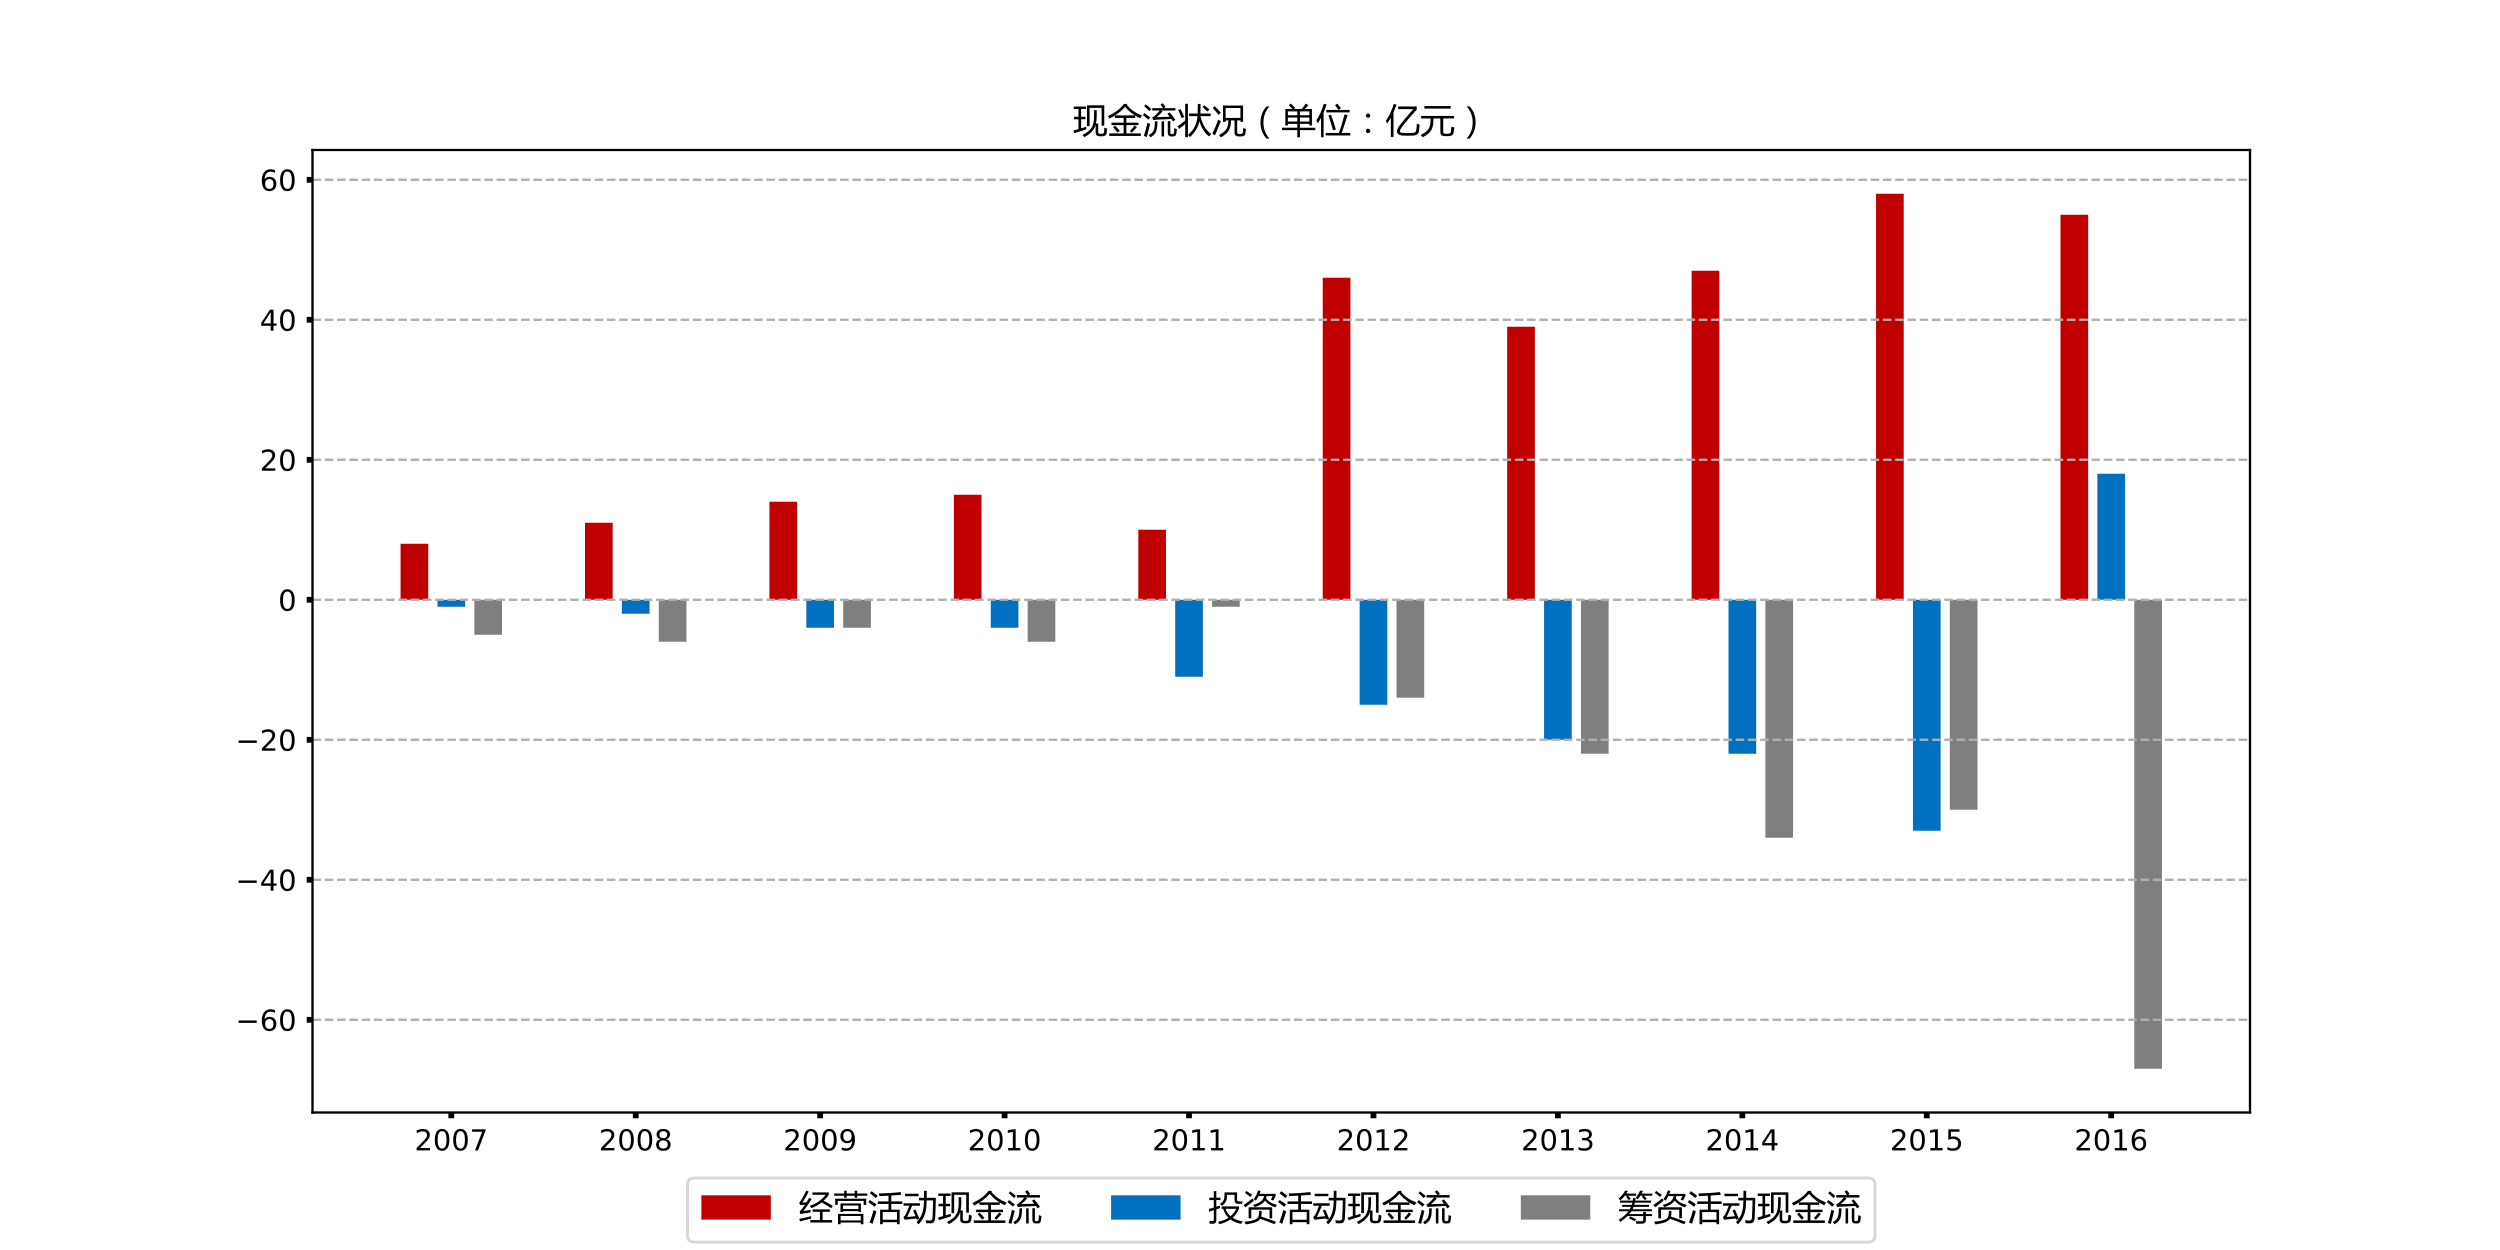 <?xml version="1.0" encoding="utf-8" standalone="no"?>
<!DOCTYPE svg PUBLIC "-//W3C//DTD SVG 1.1//EN"
  "http://www.w3.org/Graphics/SVG/1.1/DTD/svg11.dtd">
<!-- Created with matplotlib (http://matplotlib.org/) -->
<svg height="432pt" version="1.1" viewBox="0 0 864 432" width="864pt" xmlns="http://www.w3.org/2000/svg" xmlns:xlink="http://www.w3.org/1999/xlink">
 <defs>
  <style type="text/css">
*{stroke-linecap:butt;stroke-linejoin:round;}
  </style>
 </defs>
 <g id="figure_1">
  <g id="patch_1">
   <path d="M 0 432 
L 864 432 
L 864 0 
L 0 0 
z
" style="fill:#ffffff;"/>
  </g>
  <g id="axes_1">
   <g id="patch_2">
    <path d="M 108 384.48 
L 777.6 384.48 
L 777.6 51.84 
L 108 51.84 
z
" style="fill:#ffffff;"/>
   </g>
   <g id="patch_3">
    <path clip-path="url(#pc126ceef8d)" d="M 138.436 207.274 
L 147.998 207.274 
L 147.998 187.92 
L 138.436 187.92 
z
" style="fill:#c00000;"/>
   </g>
   <g id="patch_4">
    <path clip-path="url(#pc126ceef8d)" d="M 202.177 207.274 
L 211.739 207.274 
L 211.739 180.662 
L 202.177 180.662 
z
" style="fill:#c00000;"/>
   </g>
   <g id="patch_5">
    <path clip-path="url(#pc126ceef8d)" d="M 265.919 207.274 
L 275.48 207.274 
L 275.48 173.405 
L 265.919 173.405 
z
" style="fill:#c00000;"/>
   </g>
   <g id="patch_6">
    <path clip-path="url(#pc126ceef8d)" d="M 329.66 207.274 
L 339.221 207.274 
L 339.221 170.986 
L 329.66 170.986 
z
" style="fill:#c00000;"/>
   </g>
   <g id="patch_7">
    <path clip-path="url(#pc126ceef8d)" d="M 393.401 207.274 
L 402.962 207.274 
L 402.962 183.082 
L 393.401 183.082 
z
" style="fill:#c00000;"/>
   </g>
   <g id="patch_8">
    <path clip-path="url(#pc126ceef8d)" d="M 457.142 207.274 
L 466.703 207.274 
L 466.703 95.99 
L 457.142 95.99 
z
" style="fill:#c00000;"/>
   </g>
   <g id="patch_9">
    <path clip-path="url(#pc126ceef8d)" d="M 520.883 207.274 
L 530.444 207.274 
L 530.444 112.925 
L 520.883 112.925 
z
" style="fill:#c00000;"/>
   </g>
   <g id="patch_10">
    <path clip-path="url(#pc126ceef8d)" d="M 584.624 207.274 
L 594.185 207.274 
L 594.185 93.571 
L 584.624 93.571 
z
" style="fill:#c00000;"/>
   </g>
   <g id="patch_11">
    <path clip-path="url(#pc126ceef8d)" d="M 648.365 207.274 
L 657.926 207.274 
L 657.926 66.96 
L 648.365 66.96 
z
" style="fill:#c00000;"/>
   </g>
   <g id="patch_12">
    <path clip-path="url(#pc126ceef8d)" d="M 712.106 207.274 
L 721.667 207.274 
L 721.667 74.218 
L 712.106 74.218 
z
" style="fill:#c00000;"/>
   </g>
   <g id="patch_13">
    <path clip-path="url(#pc126ceef8d)" d="M 151.185 207.274 
L 160.746 207.274 
L 160.746 209.693 
L 151.185 209.693 
z
" style="fill:#0070c0;"/>
   </g>
   <g id="patch_14">
    <path clip-path="url(#pc126ceef8d)" d="M 214.926 207.274 
L 224.487 207.274 
L 224.487 212.112 
L 214.926 212.112 
z
" style="fill:#0070c0;"/>
   </g>
   <g id="patch_15">
    <path clip-path="url(#pc126ceef8d)" d="M 278.667 207.274 
L 288.228 207.274 
L 288.228 216.95 
L 278.667 216.95 
z
" style="fill:#0070c0;"/>
   </g>
   <g id="patch_16">
    <path clip-path="url(#pc126ceef8d)" d="M 342.408 207.274 
L 351.969 207.274 
L 351.969 216.95 
L 342.408 216.95 
z
" style="fill:#0070c0;"/>
   </g>
   <g id="patch_17">
    <path clip-path="url(#pc126ceef8d)" d="M 406.149 207.274 
L 415.71 207.274 
L 415.71 233.885 
L 406.149 233.885 
z
" style="fill:#0070c0;"/>
   </g>
   <g id="patch_18">
    <path clip-path="url(#pc126ceef8d)" d="M 469.89 207.274 
L 479.451 207.274 
L 479.451 243.562 
L 469.89 243.562 
z
" style="fill:#0070c0;"/>
   </g>
   <g id="patch_19">
    <path clip-path="url(#pc126ceef8d)" d="M 533.631 207.274 
L 543.192 207.274 
L 543.192 255.658 
L 533.631 255.658 
z
" style="fill:#0070c0;"/>
   </g>
   <g id="patch_20">
    <path clip-path="url(#pc126ceef8d)" d="M 597.372 207.274 
L 606.933 207.274 
L 606.933 260.496 
L 597.372 260.496 
z
" style="fill:#0070c0;"/>
   </g>
   <g id="patch_21">
    <path clip-path="url(#pc126ceef8d)" d="M 661.113 207.274 
L 670.674 207.274 
L 670.674 287.107 
L 661.113 287.107 
z
" style="fill:#0070c0;"/>
   </g>
   <g id="patch_22">
    <path clip-path="url(#pc126ceef8d)" d="M 724.854 207.274 
L 734.415 207.274 
L 734.415 163.728 
L 724.854 163.728 
z
" style="fill:#0070c0;"/>
   </g>
   <g id="patch_23">
    <path clip-path="url(#pc126ceef8d)" d="M 163.933 207.274 
L 173.494 207.274 
L 173.494 219.37 
L 163.933 219.37 
z
" style="fill:#7f7f7f;"/>
   </g>
   <g id="patch_24">
    <path clip-path="url(#pc126ceef8d)" d="M 227.674 207.274 
L 237.235 207.274 
L 237.235 221.789 
L 227.674 221.789 
z
" style="fill:#7f7f7f;"/>
   </g>
   <g id="patch_25">
    <path clip-path="url(#pc126ceef8d)" d="M 291.415 207.274 
L 300.976 207.274 
L 300.976 216.95 
L 291.415 216.95 
z
" style="fill:#7f7f7f;"/>
   </g>
   <g id="patch_26">
    <path clip-path="url(#pc126ceef8d)" d="M 355.156 207.274 
L 364.717 207.274 
L 364.717 221.789 
L 355.156 221.789 
z
" style="fill:#7f7f7f;"/>
   </g>
   <g id="patch_27">
    <path clip-path="url(#pc126ceef8d)" d="M 418.897 207.274 
L 428.458 207.274 
L 428.458 209.693 
L 418.897 209.693 
z
" style="fill:#7f7f7f;"/>
   </g>
   <g id="patch_28">
    <path clip-path="url(#pc126ceef8d)" d="M 482.638 207.274 
L 492.199 207.274 
L 492.199 241.142 
L 482.638 241.142 
z
" style="fill:#7f7f7f;"/>
   </g>
   <g id="patch_29">
    <path clip-path="url(#pc126ceef8d)" d="M 546.379 207.274 
L 555.94 207.274 
L 555.94 260.496 
L 546.379 260.496 
z
" style="fill:#7f7f7f;"/>
   </g>
   <g id="patch_30">
    <path clip-path="url(#pc126ceef8d)" d="M 610.12 207.274 
L 619.681 207.274 
L 619.681 289.526 
L 610.12 289.526 
z
" style="fill:#7f7f7f;"/>
   </g>
   <g id="patch_31">
    <path clip-path="url(#pc126ceef8d)" d="M 673.861 207.274 
L 683.423 207.274 
L 683.423 279.85 
L 673.861 279.85 
z
" style="fill:#7f7f7f;"/>
   </g>
   <g id="patch_32">
    <path clip-path="url(#pc126ceef8d)" d="M 737.602 207.274 
L 747.164 207.274 
L 747.164 369.36 
L 737.602 369.36 
z
" style="fill:#7f7f7f;"/>
   </g>
   <g id="matplotlib.axis_1">
    <g id="xtick_1">
     <g id="line2d_1">
      <defs>
       <path d="M 0 0 
L 0 2 
" id="m98ff2d6190" style="stroke:#000000;stroke-width:2;"/>
      </defs>
      <g>
       <use style="stroke:#000000;stroke-width:2;" x="155.965" xlink:href="#m98ff2d6190" y="384.48"/>
      </g>
     </g>
     <g id="text_1">
      <!-- 2007 -->
      <defs>
       <path d="M 19.188 8.297 
L 53.609 8.297 
L 53.609 0 
L 7.328 0 
L 7.328 8.297 
Q 12.938 14.109 22.625 23.891 
Q 32.328 33.688 34.812 36.531 
Q 39.547 41.844 41.422 45.531 
Q 43.312 49.219 43.312 52.781 
Q 43.312 58.594 39.234 62.25 
Q 35.156 65.922 28.609 65.922 
Q 23.969 65.922 18.812 64.312 
Q 13.672 62.703 7.812 59.422 
L 7.812 69.391 
Q 13.766 71.781 18.938 73 
Q 24.125 74.219 28.422 74.219 
Q 39.75 74.219 46.484 68.547 
Q 53.219 62.891 53.219 53.422 
Q 53.219 48.922 51.531 44.891 
Q 49.859 40.875 45.406 35.406 
Q 44.188 33.984 37.641 27.219 
Q 31.109 20.453 19.188 8.297 
z
" id="DejaVuSans-32"/>
       <path d="M 31.781 66.406 
Q 24.172 66.406 20.328 58.906 
Q 16.5 51.422 16.5 36.375 
Q 16.5 21.391 20.328 13.891 
Q 24.172 6.391 31.781 6.391 
Q 39.453 6.391 43.281 13.891 
Q 47.125 21.391 47.125 36.375 
Q 47.125 51.422 43.281 58.906 
Q 39.453 66.406 31.781 66.406 
z
M 31.781 74.219 
Q 44.047 74.219 50.516 64.516 
Q 56.984 54.828 56.984 36.375 
Q 56.984 17.969 50.516 8.266 
Q 44.047 -1.422 31.781 -1.422 
Q 19.531 -1.422 13.062 8.266 
Q 6.594 17.969 6.594 36.375 
Q 6.594 54.828 13.062 64.516 
Q 19.531 74.219 31.781 74.219 
z
" id="DejaVuSans-30"/>
       <path d="M 8.203 72.906 
L 55.078 72.906 
L 55.078 68.703 
L 28.609 0 
L 18.312 0 
L 43.219 64.594 
L 8.203 64.594 
z
" id="DejaVuSans-37"/>
      </defs>
      <g transform="translate(143.24 397.578)scale(0.1 -0.1)">
       <use xlink:href="#DejaVuSans-32"/>
       <use x="63.623" xlink:href="#DejaVuSans-30"/>
       <use x="127.246" xlink:href="#DejaVuSans-30"/>
       <use x="190.869" xlink:href="#DejaVuSans-37"/>
      </g>
     </g>
    </g>
    <g id="xtick_2">
     <g id="line2d_2">
      <g>
       <use style="stroke:#000000;stroke-width:2;" x="219.706" xlink:href="#m98ff2d6190" y="384.48"/>
      </g>
     </g>
     <g id="text_2">
      <!-- 2008 -->
      <defs>
       <path d="M 31.781 34.625 
Q 24.75 34.625 20.719 30.859 
Q 16.703 27.094 16.703 20.516 
Q 16.703 13.922 20.719 10.156 
Q 24.75 6.391 31.781 6.391 
Q 38.812 6.391 42.859 10.172 
Q 46.922 13.969 46.922 20.516 
Q 46.922 27.094 42.891 30.859 
Q 38.875 34.625 31.781 34.625 
z
M 21.922 38.812 
Q 15.578 40.375 12.031 44.719 
Q 8.5 49.078 8.5 55.328 
Q 8.5 64.062 14.719 69.141 
Q 20.953 74.219 31.781 74.219 
Q 42.672 74.219 48.875 69.141 
Q 55.078 64.062 55.078 55.328 
Q 55.078 49.078 51.531 44.719 
Q 48 40.375 41.703 38.812 
Q 48.828 37.156 52.797 32.312 
Q 56.781 27.484 56.781 20.516 
Q 56.781 9.906 50.312 4.234 
Q 43.844 -1.422 31.781 -1.422 
Q 19.734 -1.422 13.25 4.234 
Q 6.781 9.906 6.781 20.516 
Q 6.781 27.484 10.781 32.312 
Q 14.797 37.156 21.922 38.812 
z
M 18.312 54.391 
Q 18.312 48.734 21.844 45.562 
Q 25.391 42.391 31.781 42.391 
Q 38.141 42.391 41.719 45.562 
Q 45.312 48.734 45.312 54.391 
Q 45.312 60.062 41.719 63.234 
Q 38.141 66.406 31.781 66.406 
Q 25.391 66.406 21.844 63.234 
Q 18.312 60.062 18.312 54.391 
z
" id="DejaVuSans-38"/>
      </defs>
      <g transform="translate(206.981 397.578)scale(0.1 -0.1)">
       <use xlink:href="#DejaVuSans-32"/>
       <use x="63.623" xlink:href="#DejaVuSans-30"/>
       <use x="127.246" xlink:href="#DejaVuSans-30"/>
       <use x="190.869" xlink:href="#DejaVuSans-38"/>
      </g>
     </g>
    </g>
    <g id="xtick_3">
     <g id="line2d_3">
      <g>
       <use style="stroke:#000000;stroke-width:2;" x="283.447" xlink:href="#m98ff2d6190" y="384.48"/>
      </g>
     </g>
     <g id="text_3">
      <!-- 2009 -->
      <defs>
       <path d="M 10.984 1.516 
L 10.984 10.5 
Q 14.703 8.734 18.5 7.812 
Q 22.312 6.891 25.984 6.891 
Q 35.75 6.891 40.891 13.453 
Q 46.047 20.016 46.781 33.406 
Q 43.953 29.203 39.594 26.953 
Q 35.25 24.703 29.984 24.703 
Q 19.047 24.703 12.672 31.312 
Q 6.297 37.938 6.297 49.422 
Q 6.297 60.641 12.938 67.422 
Q 19.578 74.219 30.609 74.219 
Q 43.266 74.219 49.922 64.516 
Q 56.594 54.828 56.594 36.375 
Q 56.594 19.141 48.406 8.859 
Q 40.234 -1.422 26.422 -1.422 
Q 22.703 -1.422 18.891 -0.688 
Q 15.094 0.047 10.984 1.516 
z
M 30.609 32.422 
Q 37.25 32.422 41.125 36.953 
Q 45.016 41.5 45.016 49.422 
Q 45.016 57.281 41.125 61.844 
Q 37.25 66.406 30.609 66.406 
Q 23.969 66.406 20.094 61.844 
Q 16.219 57.281 16.219 49.422 
Q 16.219 41.5 20.094 36.953 
Q 23.969 32.422 30.609 32.422 
z
" id="DejaVuSans-39"/>
      </defs>
      <g transform="translate(270.722 397.578)scale(0.1 -0.1)">
       <use xlink:href="#DejaVuSans-32"/>
       <use x="63.623" xlink:href="#DejaVuSans-30"/>
       <use x="127.246" xlink:href="#DejaVuSans-30"/>
       <use x="190.869" xlink:href="#DejaVuSans-39"/>
      </g>
     </g>
    </g>
    <g id="xtick_4">
     <g id="line2d_4">
      <g>
       <use style="stroke:#000000;stroke-width:2;" x="347.188" xlink:href="#m98ff2d6190" y="384.48"/>
      </g>
     </g>
     <g id="text_4">
      <!-- 2010 -->
      <defs>
       <path d="M 12.406 8.297 
L 28.516 8.297 
L 28.516 63.922 
L 10.984 60.406 
L 10.984 69.391 
L 28.422 72.906 
L 38.281 72.906 
L 38.281 8.297 
L 54.391 8.297 
L 54.391 0 
L 12.406 0 
z
" id="DejaVuSans-31"/>
      </defs>
      <g transform="translate(334.463 397.578)scale(0.1 -0.1)">
       <use xlink:href="#DejaVuSans-32"/>
       <use x="63.623" xlink:href="#DejaVuSans-30"/>
       <use x="127.246" xlink:href="#DejaVuSans-31"/>
       <use x="190.869" xlink:href="#DejaVuSans-30"/>
      </g>
     </g>
    </g>
    <g id="xtick_5">
     <g id="line2d_5">
      <g>
       <use style="stroke:#000000;stroke-width:2;" x="410.929" xlink:href="#m98ff2d6190" y="384.48"/>
      </g>
     </g>
     <g id="text_5">
      <!-- 2011 -->
      <g transform="translate(398.204 397.578)scale(0.1 -0.1)">
       <use xlink:href="#DejaVuSans-32"/>
       <use x="63.623" xlink:href="#DejaVuSans-30"/>
       <use x="127.246" xlink:href="#DejaVuSans-31"/>
       <use x="190.869" xlink:href="#DejaVuSans-31"/>
      </g>
     </g>
    </g>
    <g id="xtick_6">
     <g id="line2d_6">
      <g>
       <use style="stroke:#000000;stroke-width:2;" x="474.671" xlink:href="#m98ff2d6190" y="384.48"/>
      </g>
     </g>
     <g id="text_6">
      <!-- 2012 -->
      <g transform="translate(461.946 397.578)scale(0.1 -0.1)">
       <use xlink:href="#DejaVuSans-32"/>
       <use x="63.623" xlink:href="#DejaVuSans-30"/>
       <use x="127.246" xlink:href="#DejaVuSans-31"/>
       <use x="190.869" xlink:href="#DejaVuSans-32"/>
      </g>
     </g>
    </g>
    <g id="xtick_7">
     <g id="line2d_7">
      <g>
       <use style="stroke:#000000;stroke-width:2;" x="538.412" xlink:href="#m98ff2d6190" y="384.48"/>
      </g>
     </g>
     <g id="text_7">
      <!-- 2013 -->
      <defs>
       <path d="M 40.578 39.312 
Q 47.656 37.797 51.625 33 
Q 55.609 28.219 55.609 21.188 
Q 55.609 10.406 48.188 4.484 
Q 40.766 -1.422 27.094 -1.422 
Q 22.516 -1.422 17.656 -0.516 
Q 12.797 0.391 7.625 2.203 
L 7.625 11.719 
Q 11.719 9.328 16.594 8.109 
Q 21.484 6.891 26.812 6.891 
Q 36.078 6.891 40.938 10.547 
Q 45.797 14.203 45.797 21.188 
Q 45.797 27.641 41.281 31.266 
Q 36.766 34.906 28.719 34.906 
L 20.219 34.906 
L 20.219 43.016 
L 29.109 43.016 
Q 36.375 43.016 40.234 45.922 
Q 44.094 48.828 44.094 54.297 
Q 44.094 59.906 40.109 62.906 
Q 36.141 65.922 28.719 65.922 
Q 24.656 65.922 20.016 65.031 
Q 15.375 64.156 9.812 62.312 
L 9.812 71.094 
Q 15.438 72.656 20.344 73.438 
Q 25.25 74.219 29.594 74.219 
Q 40.828 74.219 47.359 69.109 
Q 53.906 64.016 53.906 55.328 
Q 53.906 49.266 50.438 45.094 
Q 46.969 40.922 40.578 39.312 
z
" id="DejaVuSans-33"/>
      </defs>
      <g transform="translate(525.687 397.578)scale(0.1 -0.1)">
       <use xlink:href="#DejaVuSans-32"/>
       <use x="63.623" xlink:href="#DejaVuSans-30"/>
       <use x="127.246" xlink:href="#DejaVuSans-31"/>
       <use x="190.869" xlink:href="#DejaVuSans-33"/>
      </g>
     </g>
    </g>
    <g id="xtick_8">
     <g id="line2d_8">
      <g>
       <use style="stroke:#000000;stroke-width:2;" x="602.153" xlink:href="#m98ff2d6190" y="384.48"/>
      </g>
     </g>
     <g id="text_8">
      <!-- 2014 -->
      <defs>
       <path d="M 37.797 64.312 
L 12.891 25.391 
L 37.797 25.391 
z
M 35.203 72.906 
L 47.609 72.906 
L 47.609 25.391 
L 58.016 25.391 
L 58.016 17.188 
L 47.609 17.188 
L 47.609 0 
L 37.797 0 
L 37.797 17.188 
L 4.891 17.188 
L 4.891 26.703 
z
" id="DejaVuSans-34"/>
      </defs>
      <g transform="translate(589.428 397.578)scale(0.1 -0.1)">
       <use xlink:href="#DejaVuSans-32"/>
       <use x="63.623" xlink:href="#DejaVuSans-30"/>
       <use x="127.246" xlink:href="#DejaVuSans-31"/>
       <use x="190.869" xlink:href="#DejaVuSans-34"/>
      </g>
     </g>
    </g>
    <g id="xtick_9">
     <g id="line2d_9">
      <g>
       <use style="stroke:#000000;stroke-width:2;" x="665.894" xlink:href="#m98ff2d6190" y="384.48"/>
      </g>
     </g>
     <g id="text_9">
      <!-- 2015 -->
      <defs>
       <path d="M 10.797 72.906 
L 49.516 72.906 
L 49.516 64.594 
L 19.828 64.594 
L 19.828 46.734 
Q 21.969 47.469 24.109 47.828 
Q 26.266 48.188 28.422 48.188 
Q 40.625 48.188 47.75 41.5 
Q 54.891 34.812 54.891 23.391 
Q 54.891 11.625 47.562 5.094 
Q 40.234 -1.422 26.906 -1.422 
Q 22.312 -1.422 17.547 -0.641 
Q 12.797 0.141 7.719 1.703 
L 7.719 11.625 
Q 12.109 9.234 16.797 8.062 
Q 21.484 6.891 26.703 6.891 
Q 35.156 6.891 40.078 11.328 
Q 45.016 15.766 45.016 23.391 
Q 45.016 31 40.078 35.438 
Q 35.156 39.891 26.703 39.891 
Q 22.75 39.891 18.812 39.016 
Q 14.891 38.141 10.797 36.281 
z
" id="DejaVuSans-35"/>
      </defs>
      <g transform="translate(653.169 397.578)scale(0.1 -0.1)">
       <use xlink:href="#DejaVuSans-32"/>
       <use x="63.623" xlink:href="#DejaVuSans-30"/>
       <use x="127.246" xlink:href="#DejaVuSans-31"/>
       <use x="190.869" xlink:href="#DejaVuSans-35"/>
      </g>
     </g>
    </g>
    <g id="xtick_10">
     <g id="line2d_10">
      <g>
       <use style="stroke:#000000;stroke-width:2;" x="729.635" xlink:href="#m98ff2d6190" y="384.48"/>
      </g>
     </g>
     <g id="text_10">
      <!-- 2016 -->
      <defs>
       <path d="M 33.016 40.375 
Q 26.375 40.375 22.484 35.828 
Q 18.609 31.297 18.609 23.391 
Q 18.609 15.531 22.484 10.953 
Q 26.375 6.391 33.016 6.391 
Q 39.656 6.391 43.531 10.953 
Q 47.406 15.531 47.406 23.391 
Q 47.406 31.297 43.531 35.828 
Q 39.656 40.375 33.016 40.375 
z
M 52.594 71.297 
L 52.594 62.312 
Q 48.875 64.062 45.094 64.984 
Q 41.312 65.922 37.594 65.922 
Q 27.828 65.922 22.672 59.328 
Q 17.531 52.734 16.797 39.406 
Q 19.672 43.656 24.016 45.922 
Q 28.375 48.188 33.594 48.188 
Q 44.578 48.188 50.953 41.516 
Q 57.328 34.859 57.328 23.391 
Q 57.328 12.156 50.688 5.359 
Q 44.047 -1.422 33.016 -1.422 
Q 20.359 -1.422 13.672 8.266 
Q 6.984 17.969 6.984 36.375 
Q 6.984 53.656 15.188 63.938 
Q 23.391 74.219 37.203 74.219 
Q 40.922 74.219 44.703 73.484 
Q 48.484 72.75 52.594 71.297 
z
" id="DejaVuSans-36"/>
      </defs>
      <g transform="translate(716.91 397.578)scale(0.1 -0.1)">
       <use xlink:href="#DejaVuSans-32"/>
       <use x="63.623" xlink:href="#DejaVuSans-30"/>
       <use x="127.246" xlink:href="#DejaVuSans-31"/>
       <use x="190.869" xlink:href="#DejaVuSans-36"/>
      </g>
     </g>
    </g>
   </g>
   <g id="matplotlib.axis_2">
    <g id="ytick_1">
     <g id="line2d_11">
      <path clip-path="url(#pc126ceef8d)" d="M 108 352.426 
L 777.6 352.426 
" style="fill:none;stroke:#b0b0b0;stroke-dasharray:2.96,1.28;stroke-dashoffset:0;stroke-width:0.8;"/>
     </g>
     <g id="line2d_12">
      <defs>
       <path d="M 0 0 
L -2 0 
" id="ma125dbe289" style="stroke:#000000;stroke-width:2;"/>
      </defs>
      <g>
       <use style="stroke:#000000;stroke-width:2;" x="108" xlink:href="#ma125dbe289" y="352.426"/>
      </g>
     </g>
     <g id="text_11">
      <!-- −60 -->
      <defs>
       <path d="M 10.594 35.5 
L 73.188 35.5 
L 73.188 27.203 
L 10.594 27.203 
z
" id="DejaVuSans-2212"/>
      </defs>
      <g transform="translate(81.395 356.225)scale(0.1 -0.1)">
       <use xlink:href="#DejaVuSans-2212"/>
       <use x="83.789" xlink:href="#DejaVuSans-36"/>
       <use x="147.412" xlink:href="#DejaVuSans-30"/>
      </g>
     </g>
    </g>
    <g id="ytick_2">
     <g id="line2d_13">
      <path clip-path="url(#pc126ceef8d)" d="M 108 304.042 
L 777.6 304.042 
" style="fill:none;stroke:#b0b0b0;stroke-dasharray:2.96,1.28;stroke-dashoffset:0;stroke-width:0.8;"/>
     </g>
     <g id="line2d_14">
      <g>
       <use style="stroke:#000000;stroke-width:2;" x="108" xlink:href="#ma125dbe289" y="304.042"/>
      </g>
     </g>
     <g id="text_12">
      <!-- −40 -->
      <g transform="translate(81.395 307.841)scale(0.1 -0.1)">
       <use xlink:href="#DejaVuSans-2212"/>
       <use x="83.789" xlink:href="#DejaVuSans-34"/>
       <use x="147.412" xlink:href="#DejaVuSans-30"/>
      </g>
     </g>
    </g>
    <g id="ytick_3">
     <g id="line2d_15">
      <path clip-path="url(#pc126ceef8d)" d="M 108 255.658 
L 777.6 255.658 
" style="fill:none;stroke:#b0b0b0;stroke-dasharray:2.96,1.28;stroke-dashoffset:0;stroke-width:0.8;"/>
     </g>
     <g id="line2d_16">
      <g>
       <use style="stroke:#000000;stroke-width:2;" x="108" xlink:href="#ma125dbe289" y="255.658"/>
      </g>
     </g>
     <g id="text_13">
      <!-- −20 -->
      <g transform="translate(81.395 259.457)scale(0.1 -0.1)">
       <use xlink:href="#DejaVuSans-2212"/>
       <use x="83.789" xlink:href="#DejaVuSans-32"/>
       <use x="147.412" xlink:href="#DejaVuSans-30"/>
      </g>
     </g>
    </g>
    <g id="ytick_4">
     <g id="line2d_17">
      <path clip-path="url(#pc126ceef8d)" d="M 108 207.274 
L 777.6 207.274 
" style="fill:none;stroke:#b0b0b0;stroke-dasharray:2.96,1.28;stroke-dashoffset:0;stroke-width:0.8;"/>
     </g>
     <g id="line2d_18">
      <g>
       <use style="stroke:#000000;stroke-width:2;" x="108" xlink:href="#ma125dbe289" y="207.274"/>
      </g>
     </g>
     <g id="text_14">
      <!-- 0 -->
      <g transform="translate(96.138 211.073)scale(0.1 -0.1)">
       <use xlink:href="#DejaVuSans-30"/>
      </g>
     </g>
    </g>
    <g id="ytick_5">
     <g id="line2d_19">
      <path clip-path="url(#pc126ceef8d)" d="M 108 158.89 
L 777.6 158.89 
" style="fill:none;stroke:#b0b0b0;stroke-dasharray:2.96,1.28;stroke-dashoffset:0;stroke-width:0.8;"/>
     </g>
     <g id="line2d_20">
      <g>
       <use style="stroke:#000000;stroke-width:2;" x="108" xlink:href="#ma125dbe289" y="158.89"/>
      </g>
     </g>
     <g id="text_15">
      <!-- 20 -->
      <g transform="translate(89.775 162.689)scale(0.1 -0.1)">
       <use xlink:href="#DejaVuSans-32"/>
       <use x="63.623" xlink:href="#DejaVuSans-30"/>
      </g>
     </g>
    </g>
    <g id="ytick_6">
     <g id="line2d_21">
      <path clip-path="url(#pc126ceef8d)" d="M 108 110.506 
L 777.6 110.506 
" style="fill:none;stroke:#b0b0b0;stroke-dasharray:2.96,1.28;stroke-dashoffset:0;stroke-width:0.8;"/>
     </g>
     <g id="line2d_22">
      <g>
       <use style="stroke:#000000;stroke-width:2;" x="108" xlink:href="#ma125dbe289" y="110.506"/>
      </g>
     </g>
     <g id="text_16">
      <!-- 40 -->
      <g transform="translate(89.775 114.305)scale(0.1 -0.1)">
       <use xlink:href="#DejaVuSans-34"/>
       <use x="63.623" xlink:href="#DejaVuSans-30"/>
      </g>
     </g>
    </g>
    <g id="ytick_7">
     <g id="line2d_23">
      <path clip-path="url(#pc126ceef8d)" d="M 108 62.122 
L 777.6 62.122 
" style="fill:none;stroke:#b0b0b0;stroke-dasharray:2.96,1.28;stroke-dashoffset:0;stroke-width:0.8;"/>
     </g>
     <g id="line2d_24">
      <g>
       <use style="stroke:#000000;stroke-width:2;" x="108" xlink:href="#ma125dbe289" y="62.122"/>
      </g>
     </g>
     <g id="text_17">
      <!-- 60 -->
      <g transform="translate(89.775 65.921)scale(0.1 -0.1)">
       <use xlink:href="#DejaVuSans-36"/>
       <use x="63.623" xlink:href="#DejaVuSans-30"/>
      </g>
     </g>
    </g>
   </g>
   <g id="patch_33">
    <path d="M 108 384.48 
L 108 51.84 
" style="fill:none;stroke:#000000;stroke-linecap:square;stroke-linejoin:miter;stroke-width:0.8;"/>
   </g>
   <g id="patch_34">
    <path d="M 777.6 384.48 
L 777.6 51.84 
" style="fill:none;stroke:#000000;stroke-linecap:square;stroke-linejoin:miter;stroke-width:0.8;"/>
   </g>
   <g id="patch_35">
    <path d="M 108 384.48 
L 777.6 384.48 
" style="fill:none;stroke:#000000;stroke-linecap:square;stroke-linejoin:miter;stroke-width:0.8;"/>
   </g>
   <g id="patch_36">
    <path d="M 108 51.84 
L 777.6 51.84 
" style="fill:none;stroke:#000000;stroke-linecap:square;stroke-linejoin:miter;stroke-width:0.8;"/>
   </g>
   <g id="text_18">
    <!-- 现金流状况（单位：亿元） -->
    <defs>
     <path d="M 60.938 64.703 
L 68.562 64.703 
L 68.562 48.297 
Q 68.562 35.75 66.406 26.219 
L 72.859 26.219 
L 72.859 1.609 
Q 72.859 -3.562 78.516 -3.562 
L 83.203 -3.562 
Q 89.062 -3.562 89.656 1.703 
Q 90.234 6.203 90.625 14.5 
Q 93.953 13.141 98.641 11.469 
Q 97.859 2.875 97.078 -1.422 
Q 95.609 -10.406 84.281 -10.406 
L 77.047 -10.406 
Q 65.438 -10.406 65.438 0.641 
L 65.438 22.266 
Q 63.422 15.328 60.156 10.203 
Q 51.859 -3.172 32.719 -13.031 
Q 30.172 -9.422 27.438 -6.594 
Q 46.484 2.594 53.906 14.703 
Q 60.938 25.641 60.938 47.703 
z
M 40.438 78.656 
L 90.328 78.656 
L 90.328 20.062 
L 82.719 20.062 
L 82.719 71.438 
L 48.047 71.438 
L 48.047 18.703 
L 40.438 18.703 
z
M 1.266 6 
Q 8.297 7.906 16.016 10.109 
L 16.016 38.531 
L 3.125 38.531 
L 3.125 45.562 
L 16.016 45.562 
L 16.016 68.219 
L 2.344 68.219 
L 2.344 75.25 
L 37.5 75.25 
L 37.5 68.219 
L 23.641 68.219 
L 23.641 45.562 
L 36.141 45.562 
L 36.141 38.531 
L 23.641 38.531 
L 23.641 12.359 
Q 30.562 14.453 37.984 16.75 
Q 38.188 13.031 38.672 9.422 
Q 21.875 4.25 4 -1.516 
z
" id="MicrosoftYaHei-73b0"/>
     <path d="M 4.688 -2.203 
L 46.094 -2.203 
L 46.094 21.625 
L 11.141 21.625 
L 11.141 28.766 
L 46.094 28.766 
L 46.094 42.438 
L 20.703 42.438 
L 20.703 49.266 
Q 13.766 44.875 5.672 40.484 
Q 3.609 44.188 0.781 47.797 
Q 33.297 63.031 46.781 82.766 
L 57.422 82.766 
L 55.172 80.031 
Q 70.703 60.203 99.125 49.172 
Q 96.484 45.453 93.953 41.359 
Q 86.328 44.578 79.203 49.078 
L 79.203 42.438 
L 53.906 42.438 
L 53.906 28.766 
L 88.672 28.766 
L 88.672 21.625 
L 53.906 21.625 
L 53.906 -2.203 
L 95.516 -2.203 
L 95.516 -9.422 
L 4.688 -9.422 
z
M 50.094 74.469 
Q 40.047 61.766 21.094 49.562 
L 78.422 49.562 
Q 63.188 59.234 50.094 74.469 
z
M 63.969 4.438 
Q 71.875 12.641 77.344 20.453 
L 84.188 16.062 
Q 77.344 7.562 69.828 -0.25 
z
M 15.625 15.672 
L 21.391 20.266 
Q 28.516 13.031 35.359 5.219 
L 28.719 -0.047 
Q 22.859 7.672 15.625 15.672 
z
" id="MicrosoftYaHei-91d1"/>
     <path d="M 78.328 58.453 
Q 85.938 49.656 95.219 37.062 
Q 91.609 34.812 88.188 32.469 
Q 85.75 36.031 83.453 39.312 
Q 59.469 38.234 39.359 37.156 
Q 36.234 37.062 31.547 35.984 
L 28.219 43.312 
Q 31.844 45.172 35.062 47.797 
Q 42.625 54.25 50.094 63.719 
L 28.422 63.719 
L 28.422 70.656 
L 59.422 70.656 
Q 55.719 76.422 52.344 80.719 
L 58.797 84.719 
Q 62.406 80.125 67 73.969 
L 61.922 70.656 
L 95.125 70.656 
L 95.125 63.719 
L 51.953 63.719 
L 58.406 60.984 
Q 49.312 51.219 41.406 44.578 
Q 57.172 45.062 78.766 45.844 
Q 75.344 50.438 72.266 54.344 
z
M 73.141 32.953 
L 80.469 32.953 
L 80.469 0.25 
Q 80.469 -4.25 83.984 -4.25 
L 87.406 -4.25 
Q 90.438 -4.25 91.219 0.734 
Q 91.891 6 92.094 13.031 
Q 95.516 11.469 99.422 10.203 
Q 98.734 2 97.953 -2.391 
Q 96.781 -11.078 88.672 -11.078 
L 82.625 -11.078 
Q 73.141 -11.078 73.141 0.344 
z
M 36.031 32.562 
L 43.453 32.562 
Q 43.453 11.188 39.453 2.594 
Q 35.453 -6.891 23.25 -13.531 
Q 21 -9.906 18.266 -7.078 
Q 29.391 -1.219 32.422 6.391 
Q 36.031 13.812 36.031 32.562 
z
M 4.297 -9.625 
Q 10.156 7.562 14.453 28.266 
Q 18.75 26.422 22.359 25.25 
Q 17.969 8.344 12.891 -12.25 
z
M 55.281 32.562 
L 62.594 32.562 
L 62.594 -10.984 
L 55.281 -10.984 
z
M 1.266 50.734 
L 6.156 56.391 
Q 14.062 50.922 22.75 43.797 
Q 19.234 39.703 17.094 37.453 
Q 6.938 46.531 1.266 50.734 
z
M 5.078 76.219 
L 10.062 81.391 
Q 17.188 75.734 25.984 67.922 
L 20.219 62.156 
Q 12.109 70.359 5.078 76.219 
z
" id="MicrosoftYaHei-6d41"/>
     <path d="M 34.578 54.938 
L 59.234 54.938 
Q 59.766 68.266 59.766 82.766 
L 67.578 82.766 
Q 67.578 67.781 67.094 54.938 
L 96.484 54.938 
L 96.484 47.609 
L 67.328 47.609 
Q 76.312 9.812 98.641 -3.562 
Q 94.828 -7.672 92.281 -10.984 
Q 72.469 4.156 64.359 32.906 
Q 58.844 6.453 36.922 -12.641 
Q 33.891 -8.453 31.453 -6 
Q 56.25 13.328 58.844 47.609 
L 34.578 47.609 
z
M 23.344 83.062 
L 31.156 83.062 
L 31.156 -13.031 
L 23.344 -13.031 
L 23.344 25.094 
Q 14.312 17.484 6.25 10.797 
L 1.172 17.531 
Q 12.016 25.438 23.344 34.719 
z
M 3.422 64.594 
L 10.062 67.719 
Q 15.922 57.375 20.406 45.062 
L 12.984 41.656 
Q 8.109 55.328 3.422 64.594 
z
M 78.219 78.953 
Q 86.719 72.516 92.969 66.844 
Q 90.234 63.719 87.594 60.688 
Q 80.469 67.625 73.141 73.688 
z
" id="MicrosoftYaHei-72b6"/>
     <path d="M 39.844 31 
L 32.234 31 
L 32.234 78.078 
L 90.047 78.078 
L 90.047 31 
L 82.422 31 
L 82.422 35.297 
L 73.047 35.297 
L 73.047 1.125 
Q 73.047 -3.766 77.641 -3.766 
L 84.375 -3.766 
Q 89.062 -3.766 89.656 1.422 
Q 90.328 6 90.531 13.531 
Q 93.844 12.156 98.438 10.594 
Q 97.75 2.875 96.781 -2.297 
Q 95.406 -10.797 86.031 -10.797 
L 76.375 -10.797 
Q 65.438 -10.797 65.438 -0.141 
L 65.438 35.297 
L 55.328 35.297 
Q 54.984 16.703 49.422 7.078 
Q 43.359 -3.953 25.984 -13.531 
Q 23.828 -10.203 21.094 -6.891 
Q 37.109 1.906 42.578 11.188 
Q 47.469 19 47.797 35.297 
L 39.844 35.297 
z
M 82.422 71.047 
L 39.844 71.047 
L 39.844 42.328 
L 82.422 42.328 
z
M 18.453 37.75 
Q 22.656 34.812 25.984 32.859 
Q 17.781 13.422 9.188 -7.766 
L 1.375 -3.078 
Q 10.641 14.984 18.453 37.75 
z
M 8.297 76.312 
Q 17.281 67.531 26.078 57.375 
L 19.344 51.312 
Q 11.328 61.766 2.547 71.141 
z
" id="MicrosoftYaHei-51b5"/>
     <path d="M 57.625 -17.188 
Q 40.188 1.859 40.188 28.906 
Q 40.188 56.297 57.625 75.594 
L 66.016 75.594 
Q 48.688 55.812 48.688 29 
Q 48.688 2.594 65.922 -17.188 
z
" id="MicrosoftYaHei-ff08"/>
     <path d="M 1.953 14.203 
L 46.188 14.203 
L 46.188 25.25 
L 19.141 25.25 
L 19.141 20.656 
L 11.719 20.656 
L 11.719 68.016 
L 31.984 68.016 
Q 27.297 73.484 21.875 79.25 
L 27.438 83.844 
Q 34.672 76.906 40.141 71.047 
L 36.531 68.016 
L 59.422 68.016 
Q 64.797 75.141 70.312 83.547 
L 78.125 79.344 
Q 73.094 73.25 68.406 68.016 
L 88.375 68.016 
L 88.375 20.656 
L 80.953 20.656 
L 80.953 25.25 
L 53.812 25.25 
L 53.812 14.203 
L 98.047 14.203 
L 98.047 7.172 
L 53.812 7.172 
L 53.812 -13.422 
L 46.188 -13.422 
L 46.188 7.172 
L 1.953 7.172 
z
M 53.812 32.078 
L 80.953 32.078 
L 80.953 43.406 
L 53.812 43.406 
z
M 19.141 32.078 
L 46.188 32.078 
L 46.188 43.406 
L 19.141 43.406 
z
M 80.953 61.188 
L 53.812 61.188 
L 53.812 50.047 
L 80.953 50.047 
z
M 19.141 50.047 
L 46.188 50.047 
L 46.188 61.188 
L 19.141 61.188 
z
" id="MicrosoftYaHei-5355"/>
     <path d="M 27.938 -0.922 
L 66.062 -0.922 
Q 73.094 17.875 82.328 52.688 
L 91.109 50.047 
Q 85.203 31.938 74.312 -0.922 
L 98.734 -0.922 
L 98.734 -8.156 
L 27.938 -8.156 
z
M 1.266 35.797 
Q 15.234 56.891 22.359 83.156 
L 30.672 81.109 
Q 26.609 68.703 21.969 57.953 
L 21.969 -13.328 
L 14.656 -13.328 
L 14.656 42.672 
Q 10.062 34.078 4.984 26.812 
Q 3.609 30.516 1.266 35.797 
z
M 29.984 65.484 
L 64.406 65.484 
Q 60.062 72.797 54.781 79.047 
L 61.422 83.641 
Q 65.719 78.656 72.078 70.266 
L 64.844 65.484 
L 96.969 65.484 
L 96.969 58.25 
L 29.984 58.25 
z
M 43.266 51.703 
Q 49.703 34.125 57.328 9.125 
L 49.219 6.781 
Q 42.578 30.719 35.844 49.172 
z
" id="MicrosoftYaHei-4f4d"/>
     <path d="M 50.094 55.172 
Q 52.688 55.172 54.531 53.359 
Q 56.391 51.562 56.391 49.031 
Q 56.391 46.484 54.578 44.656 
Q 52.781 42.828 50.094 42.828 
Q 47.406 42.828 45.594 44.656 
Q 43.797 46.484 43.797 49.031 
Q 43.797 51.562 45.656 53.359 
Q 47.516 55.172 50.094 55.172 
z
M 50.094 11.188 
Q 52.688 11.188 54.531 9.375 
Q 56.391 7.562 56.391 4.984 
Q 56.391 2.344 54.531 0.562 
Q 52.688 -1.219 50.094 -1.219 
Q 47.516 -1.219 45.656 0.562 
Q 43.797 2.344 43.797 4.984 
Q 43.797 7.562 45.656 9.375 
Q 47.516 11.188 50.094 11.188 
z
" id="MicrosoftYaHei-ff1a"/>
     <path d="M 90.531 25.828 
Q 92.969 24.656 98.734 22.906 
Q 97.859 12.062 96.484 4.047 
Q 94.344 -8.344 79.203 -8.453 
Q 63.672 -9.031 49.703 -8.453 
Q 36.719 -7.766 33.984 -0.141 
Q 31.453 7.672 40.141 19.781 
Q 48.641 31.391 79.984 67.625 
L 36.719 67.625 
L 36.719 75.344 
L 90.141 75.344 
L 90.141 66.266 
Q 66.5 40.484 49.031 18.406 
Q 40.828 7.375 41.797 3.375 
Q 42.188 -0.734 52.641 -1.031 
Q 64.547 -1.516 76.375 -0.922 
Q 83.297 -0.641 85.547 1.031 
Q 88.094 2.688 88.875 7.859 
Q 89.844 13.234 90.531 25.828 
z
M 1.375 34.516 
Q 15.625 54.25 23.922 82.859 
L 31.938 80.516 
Q 27.938 68.562 23.25 58.062 
L 23.25 -12.453 
L 15.625 -12.453 
L 15.625 42.828 
Q 10.5 33.641 4.688 25.922 
Q 3.328 30.219 1.375 34.516 
z
" id="MicrosoftYaHei-4ebf"/>
     <path d="M 2.938 48.188 
L 97.266 48.188 
L 97.266 40.766 
L 66.406 40.766 
L 66.406 2.688 
Q 66.406 -3.078 72.266 -3.078 
L 80.672 -3.078 
Q 87.703 -3.078 88.672 3.375 
Q 89.547 8.844 90.141 17.234 
Q 94.047 15.875 98.641 14.797 
Q 97.656 6.391 96.578 0.734 
Q 94.625 -10.016 82.422 -10.016 
L 70.516 -10.016 
Q 58.203 -10.016 58.203 2 
L 58.203 40.766 
L 38.281 40.766 
L 38.281 37.641 
Q 38.281 16.938 32.031 6.984 
Q 25.781 -3.859 7.328 -13.234 
Q 3.812 -8.938 1.562 -6.688 
Q 18.453 1.609 24.312 10.797 
Q 30.078 19.578 30.078 37.25 
L 30.078 40.766 
L 2.938 40.766 
z
M 12.312 76.609 
L 88.094 76.609 
L 88.094 69.188 
L 12.312 69.188 
z
" id="MicrosoftYaHei-5143"/>
     <path d="M 42.391 -17.188 
L 33.984 -17.188 
Q 51.312 2.547 51.312 29.5 
Q 51.312 55.953 34.078 75.594 
L 42.391 75.594 
Q 59.719 56.688 59.719 29.5 
Q 59.719 2 42.391 -17.188 
z
" id="MicrosoftYaHei-ff09"/>
    </defs>
    <g transform="translate(370.8 45.84)scale(0.12 -0.12)">
     <use xlink:href="#MicrosoftYaHei-73b0"/>
     <use x="100" xlink:href="#MicrosoftYaHei-91d1"/>
     <use x="200" xlink:href="#MicrosoftYaHei-6d41"/>
     <use x="300" xlink:href="#MicrosoftYaHei-72b6"/>
     <use x="400" xlink:href="#MicrosoftYaHei-51b5"/>
     <use x="500" xlink:href="#MicrosoftYaHei-ff08"/>
     <use x="600" xlink:href="#MicrosoftYaHei-5355"/>
     <use x="700" xlink:href="#MicrosoftYaHei-4f4d"/>
     <use x="800" xlink:href="#MicrosoftYaHei-ff1a"/>
     <use x="900" xlink:href="#MicrosoftYaHei-4ebf"/>
     <use x="1000" xlink:href="#MicrosoftYaHei-5143"/>
     <use x="1100" xlink:href="#MicrosoftYaHei-ff09"/>
    </g>
   </g>
   <g id="legend_1">
    <g id="patch_37">
     <path d="M 240 429.288 
L 645.6 429.288 
Q 648 429.288 648 426.888 
L 648 409.512 
Q 648 407.112 645.6 407.112 
L 240 407.112 
Q 237.6 407.112 237.6 409.512 
L 237.6 426.888 
Q 237.6 429.288 240 429.288 
z
" style="fill:#ffffff;opacity:0.8;stroke:#cccccc;stroke-linejoin:miter;"/>
    </g>
    <g id="patch_38">
     <path d="M 242.4 421.505 
L 266.4 421.505 
L 266.4 413.104 
L 242.4 413.104 
z
" style="fill:#c00000;"/>
    </g>
    <g id="text_19">
     <!-- 经营活动现金流 -->
     <defs>
      <path d="M 39.844 71.438 
L 39.844 78.469 
L 86.922 78.469 
L 86.922 71.344 
Q 80.562 62.203 71.969 54.391 
Q 86.672 46.828 98.734 39.5 
L 93.75 32.859 
Q 81.25 41.453 66.453 49.656 
Q 54.828 40.141 36.812 33.062 
Q 34.859 36.578 32.125 39.797 
Q 60.547 49.078 77.938 71.438 
z
M 33.594 -1.312 
L 61.422 -1.312 
L 61.422 22.516 
L 40.234 22.516 
L 40.234 29.547 
L 89.844 29.547 
L 89.844 22.516 
L 69.141 22.516 
L 69.141 -1.312 
L 96.484 -1.312 
L 96.484 -8.344 
L 33.594 -8.344 
z
M 13.875 24.859 
Q 23.438 26.125 34.859 27.984 
Q 34.281 23.875 33.984 20.75 
Q 21.969 19.094 4.891 16.156 
L 3.125 23.391 
Q 10.688 31.203 18.562 43.062 
Q 9.078 42.484 3.906 42.047 
L 2.047 48.688 
Q 12.703 62.844 21.781 83.547 
L 29.203 80.609 
Q 20.125 63.141 10.844 49.266 
Q 17.047 49.422 22.703 49.562 
Q 26.516 55.766 30.375 62.938 
L 37.594 59.328 
Q 25 39.016 13.875 24.859 
z
M 1.953 2.203 
Q 22.266 6.297 36.234 9.812 
Q 35.938 5.812 35.938 2.594 
Q 22.656 -0.141 4.203 -5.031 
z
" id="MicrosoftYaHei-7ecf"/>
      <path d="M 13.484 16.547 
L 86.531 16.547 
L 86.531 -13.234 
L 79.109 -13.234 
L 79.109 -8.344 
L 20.906 -8.344 
L 20.906 -13.234 
L 13.484 -13.234 
z
M 20.516 46.625 
L 79.5 46.625 
L 79.5 22.219 
L 72.078 22.219 
L 72.078 24.469 
L 27.938 24.469 
L 27.938 22.219 
L 20.516 22.219 
z
M 61.531 83.25 
L 68.656 83.25 
L 68.656 75.25 
L 97.953 75.25 
L 97.953 68.797 
L 68.656 68.797 
L 68.656 62.938 
L 61.531 62.938 
L 61.531 68.797 
L 38.375 68.797 
L 38.375 62.938 
L 31.25 62.938 
L 31.25 68.797 
L 2.344 68.797 
L 2.344 75.25 
L 31.25 75.25 
L 31.25 83.25 
L 38.375 83.25 
L 38.375 75.25 
L 61.531 75.25 
z
M 5.281 60.297 
L 94.734 60.297 
L 94.734 42.438 
L 87.312 42.438 
L 87.312 53.859 
L 12.703 53.859 
L 12.703 42.438 
L 5.281 42.438 
z
M 79.109 10.5 
L 20.906 10.5 
L 20.906 -2.297 
L 79.109 -2.297 
z
M 72.078 40.578 
L 27.938 40.578 
L 27.938 30.516 
L 72.078 30.516 
z
" id="MicrosoftYaHei-8425"/>
      <path d="M 34.672 28.766 
L 58.891 28.766 
L 58.891 45.172 
L 28.125 45.172 
L 28.125 52.594 
L 58.891 52.594 
L 58.891 68.953 
Q 46.922 68.359 32.812 67.828 
Q 32.125 71.344 31.344 75.25 
Q 64.938 76.125 93.953 79.25 
L 95.516 71.531 
Q 83.688 70.359 66.797 69.391 
L 66.797 52.594 
L 98.641 52.594 
L 98.641 45.172 
L 66.797 45.172 
L 66.797 28.766 
L 91.016 28.766 
L 91.016 -13.234 
L 83.406 -13.234 
L 83.406 -7.375 
L 42.281 -7.375 
L 42.281 -13.234 
L 34.672 -13.234 
z
M 83.406 21.734 
L 42.281 21.734 
L 42.281 -0.344 
L 83.406 -0.344 
z
M 15.922 27.594 
Q 20.906 24.953 24.219 23.688 
Q 18.453 5.328 12.984 -12.062 
L 4.297 -8.062 
Q 11.031 8.156 15.922 27.594 
z
M 5.375 56.5 
Q 15.438 50.438 24.031 44 
Q 21.094 40.094 18.656 36.969 
Q 7.812 45.656 0.688 50.25 
z
M 10.062 81.891 
Q 19.438 75.438 27.641 68.797 
Q 25 65.484 22.266 62.156 
Q 13.188 70.062 5.172 76.125 
z
" id="MicrosoftYaHei-6d3b"/>
      <path d="M 46.484 62.844 
L 61.031 62.844 
Q 61.188 72.656 61.141 82.953 
L 69.141 82.953 
Q 69.094 72.75 68.891 62.844 
L 95.219 62.844 
Q 94.531 25.922 93.266 3.375 
Q 92.188 -10.406 80.469 -10.594 
Q 74.422 -10.594 67.281 -10.297 
Q 66.609 -6.203 65.719 -1.703 
Q 72.469 -2.594 78.031 -2.688 
Q 85.25 -2.688 85.547 5.422 
Q 87.016 29.641 87.312 55.422 
L 68.75 55.422 
Q 68.656 51.219 68.562 47.125 
Q 68.062 8.641 45.312 -13.625 
Q 42.578 -10.297 39.453 -6.984 
Q 59.859 11.188 60.75 47.312 
Q 60.844 51.312 60.938 55.422 
L 46.484 55.422 
z
M 36.531 29.156 
Q 42.672 15.875 47.859 2.781 
Q 43.562 0.922 40.531 -0.438 
Q 39.844 1.422 39.156 3.266 
Q 20.562 1.516 5.281 -0.25 
L 1.859 7.672 
Q 6.156 10.109 8.797 15.578 
Q 13.578 25.203 18.75 39.984 
L 2.25 39.984 
L 2.25 47.219 
L 49.422 47.219 
L 49.422 39.984 
L 26.953 39.984 
Q 18.609 19.188 12.5 7.672 
Q 23.734 8.5 36.672 9.859 
Q 33.406 18.172 29.781 26.125 
z
M 6.344 74.656 
L 45.516 74.656 
L 45.516 67.438 
L 6.344 67.438 
z
" id="MicrosoftYaHei-52a8"/>
     </defs>
     <g transform="translate(276 421.505)scale(0.12 -0.12)">
      <use xlink:href="#MicrosoftYaHei-7ecf"/>
      <use x="100" xlink:href="#MicrosoftYaHei-8425"/>
      <use x="200" xlink:href="#MicrosoftYaHei-6d3b"/>
      <use x="300" xlink:href="#MicrosoftYaHei-52a8"/>
      <use x="400" xlink:href="#MicrosoftYaHei-73b0"/>
      <use x="500" xlink:href="#MicrosoftYaHei-91d1"/>
      <use x="600" xlink:href="#MicrosoftYaHei-6d41"/>
     </g>
    </g>
    <g id="patch_39">
     <path d="M 384 421.505 
L 408 421.505 
L 408 413.104 
L 384 413.104 
z
" style="fill:#0070c0;"/>
    </g>
    <g id="text_20">
     <!-- 投资活动现金流 -->
     <defs>
      <path d="M 38.281 31.203 
L 38.281 38.031 
L 88.484 38.031 
L 88.484 31.297 
Q 81.844 15.828 69.781 5.281 
Q 81.453 -2.047 99.125 -4.938 
Q 96.391 -8.547 94.234 -12.359 
Q 75.984 -8.344 63.766 0.594 
Q 50.594 -8.641 32.125 -13.141 
Q 29.984 -9.125 27.828 -6.297 
Q 45.562 -2.594 58.016 5.469 
Q 47.266 15.766 42.672 31.203 
z
M 1.469 30.719 
Q 8.297 32.562 15.719 34.859 
L 15.719 56.391 
L 2.734 56.391 
L 2.734 63.234 
L 15.719 63.234 
L 15.719 82.172 
L 23.047 82.172 
L 23.047 63.234 
L 34.859 63.234 
L 34.859 56.391 
L 23.047 56.391 
L 23.047 37.156 
Q 28.078 38.766 33.406 40.578 
Q 33.297 37.453 33.594 32.953 
Q 28.266 31.297 23.047 29.594 
L 23.047 -1.125 
Q 23.047 -11.766 13.578 -11.766 
L 4.109 -11.766 
Q 3.719 -8.344 2.828 -3.469 
Q 8.297 -4.047 11.719 -4.047 
Q 15.719 -4.047 15.719 0.641 
L 15.719 27.203 
Q 9.031 24.953 2.438 22.609 
z
M 87.797 52.594 
L 98.734 52.594 
Q 97.75 49.078 97.078 45.453 
L 86.719 45.453 
Q 75.484 45.453 75.484 56.203 
L 75.484 71.531 
L 53.812 71.531 
L 53.812 67.922 
Q 53.906 49.078 38.875 39.797 
Q 36.422 43.016 33.594 45.75 
Q 46.484 52.781 46.484 67.922 
L 46.484 78.375 
L 82.812 78.375 
L 82.812 57.281 
Q 82.812 52.594 87.797 52.594 
z
M 80.375 31.203 
L 49.75 31.203 
Q 53.859 18.219 63.812 9.672 
Q 74.516 18.406 80.375 31.203 
z
" id="MicrosoftYaHei-6295"/>
      <path d="M 28.609 42.438 
Q 57.906 49.953 60.359 67.828 
L 44.734 67.828 
Q 41.219 60.594 36.922 54.828 
Q 33.797 56.984 30.375 59.031 
Q 39.547 69.875 43.359 84.125 
L 50.688 82.375 
Q 49.219 78.078 47.656 74.266 
L 93.953 74.266 
L 93.953 68.109 
L 87.312 54.828 
Q 83.984 56.391 80.172 57.859 
L 85.359 67.828 
L 67.969 67.828 
Q 67.188 64.703 66.219 61.766 
Q 74.609 47.906 97.75 42.531 
Q 95.016 38.812 92.875 35.406 
Q 72.078 42.047 63.188 54.938 
Q 56.453 43.219 33.594 35.984 
Q 31.641 38.922 28.609 42.438 
z
M 16.016 35.594 
L 83.891 35.594 
L 83.891 3.766 
L 76.266 3.766 
L 76.266 28.766 
L 23.641 28.766 
L 23.641 3.766 
L 16.016 3.766 
z
M 27.25 61.281 
Q 29 57.469 31.062 54.344 
Q 19.438 45.656 6.844 35.5 
L 1.766 42.141 
Q 15.531 51.609 27.25 61.281 
z
M 9.859 82.469 
Q 18.266 77.203 26.172 71.531 
L 21.188 65.484 
Q 14.156 71.047 5.562 77.094 
z
M 53.812 25.047 
Q 53.719 14.5 52.344 8.844 
Q 74.609 1.609 94.828 -6.203 
L 90.719 -13.328 
Q 72.266 -5.719 49.609 2.391 
Q 43.062 -9.234 7.906 -13.719 
Q 6.156 -10.016 3.719 -6.109 
Q 36.031 -3.266 42.781 6 
Q 46.391 10.891 46.188 25.047 
z
" id="MicrosoftYaHei-8d44"/>
     </defs>
     <g transform="translate(417.6 421.505)scale(0.12 -0.12)">
      <use xlink:href="#MicrosoftYaHei-6295"/>
      <use x="100" xlink:href="#MicrosoftYaHei-8d44"/>
      <use x="200" xlink:href="#MicrosoftYaHei-6d3b"/>
      <use x="300" xlink:href="#MicrosoftYaHei-52a8"/>
      <use x="400" xlink:href="#MicrosoftYaHei-73b0"/>
      <use x="500" xlink:href="#MicrosoftYaHei-91d1"/>
      <use x="600" xlink:href="#MicrosoftYaHei-6d41"/>
     </g>
    </g>
    <g id="patch_40">
     <path d="M 525.6 421.505 
L 549.6 421.505 
L 549.6 413.104 
L 525.6 413.104 
z
" style="fill:#7f7f7f;"/>
    </g>
    <g id="text_21">
     <!-- 筹资活动现金流 -->
     <defs>
      <path d="M 72.469 22.219 
L 80.078 22.219 
L 80.078 16.062 
L 97.859 16.062 
L 97.859 10.203 
L 80.078 10.203 
L 80.078 -1.516 
Q 80.078 -11.859 67.578 -11.859 
Q 60.359 -11.859 52.344 -11.672 
Q 51.859 -7.859 51.078 -4.25 
Q 59.281 -4.828 66.703 -4.828 
Q 72.469 -4.828 72.469 -0.141 
L 72.469 10.203 
L 27.047 10.203 
Q 18.453 1.422 6.641 -6.594 
Q 4.5 -3.375 1.469 -0.641 
Q 19.531 10.109 29.781 24.078 
L 2.828 24.078 
L 2.828 29.938 
L 33.594 29.938 
Q 35.641 33.25 37.203 36.766 
L 11.922 36.766 
L 11.922 42.438 
L 39.359 42.438 
Q 40.438 45.562 41.219 48.875 
L 5.672 48.875 
L 5.672 54.734 
L 42.391 54.734 
Q 42.969 58.344 43.172 62.156 
L 50.688 62.156 
Q 50.297 58.344 49.609 54.734 
L 95.125 54.734 
L 95.125 48.875 
L 48.531 48.875 
Q 47.859 45.562 46.875 42.438 
L 89.156 42.438 
L 89.156 36.766 
L 44.922 36.766 
Q 43.562 33.344 41.797 29.938 
L 97.562 29.938 
L 97.562 24.078 
L 38.281 24.078 
Q 35.641 19.969 32.328 16.062 
L 72.469 16.062 
z
M 31.156 56 
Q 27.547 60.797 23.047 65.969 
L 27.156 68.891 
L 19.734 68.891 
Q 13.875 61.281 6.453 55.422 
Q 4.5 57.766 1.562 60.891 
Q 13.281 69.875 20.219 83.25 
L 28.609 83.25 
Q 26.469 78.859 23.922 74.953 
L 52.047 74.953 
L 52.047 68.891 
L 28.812 68.891 
Q 33.016 64.703 36.922 60.406 
z
M 76.953 56.109 
Q 72.859 61.375 68.656 66.062 
L 72.656 68.891 
L 64.156 68.891 
Q 60.75 63.328 56.734 58.344 
Q 54.594 60.5 50.781 63.141 
Q 58.406 71.734 63.281 83.25 
L 71.688 83.25 
Q 69.828 78.953 67.672 74.953 
L 98.531 74.953 
L 98.531 68.891 
L 74.516 68.891 
Q 78.609 64.984 82.719 60.5 
z
M 31.453 3.766 
L 35.359 9.031 
Q 44.438 5.219 52.344 1.031 
L 47.953 -4.641 
Q 40.438 -0.344 31.453 3.766 
z
" id="MicrosoftYaHei-7b79"/>
     </defs>
     <g transform="translate(559.2 421.505)scale(0.12 -0.12)">
      <use xlink:href="#MicrosoftYaHei-7b79"/>
      <use x="100" xlink:href="#MicrosoftYaHei-8d44"/>
      <use x="200" xlink:href="#MicrosoftYaHei-6d3b"/>
      <use x="300" xlink:href="#MicrosoftYaHei-52a8"/>
      <use x="400" xlink:href="#MicrosoftYaHei-73b0"/>
      <use x="500" xlink:href="#MicrosoftYaHei-91d1"/>
      <use x="600" xlink:href="#MicrosoftYaHei-6d41"/>
     </g>
    </g>
   </g>
  </g>
 </g>
 <defs>
  <clipPath id="pc126ceef8d">
   <rect height="332.64" width="669.6" x="108" y="51.84"/>
  </clipPath>
 </defs>
</svg>
